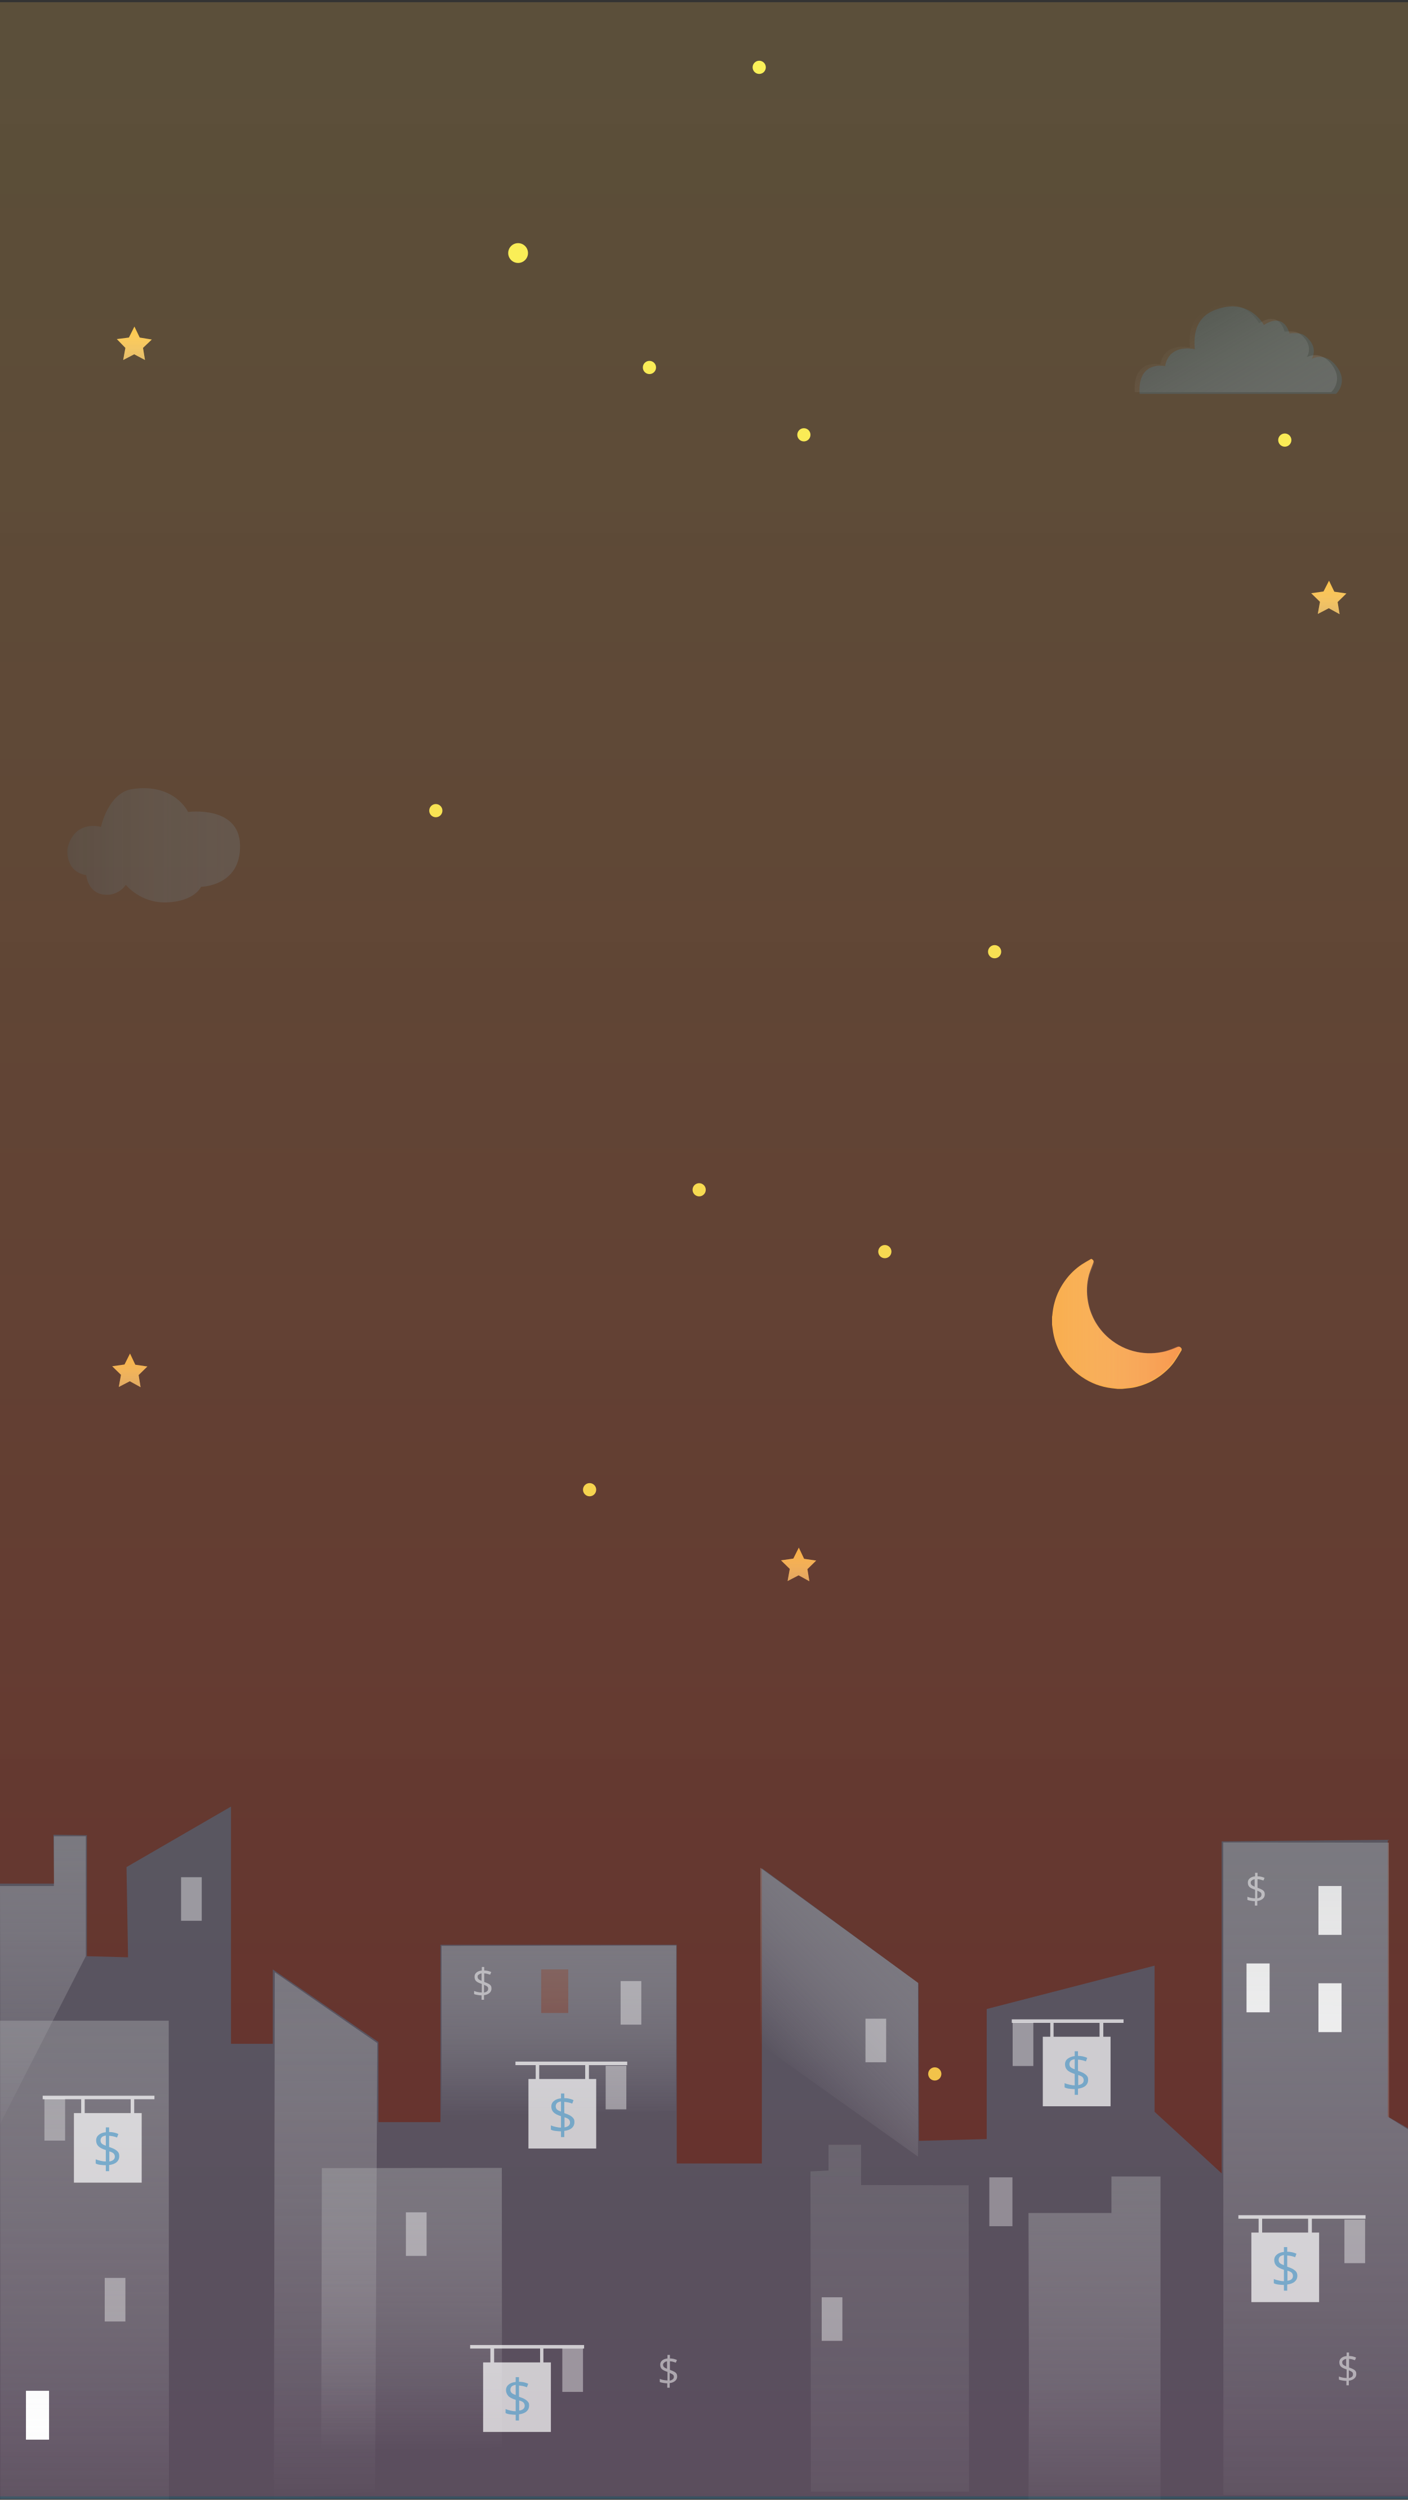 <?xml version="1.0" encoding="utf-8"?>
<!-- Generator: Adobe Illustrator 19.2.1, SVG Export Plug-In . SVG Version: 6.00 Build 0)  -->
<svg version="1.1" xmlns="http://www.w3.org/2000/svg" xmlns:xlink="http://www.w3.org/1999/xlink" x="0px" y="0px" width="640px"
	 height="1136px" viewBox="0 0 640 1136" style="enable-background:new 0 0 640 1136;" xml:space="preserve">
<rect x="0" y="0" width="640" height="1136" fill="#333333" stroke="none"/>
<style type="text/css">
	.st0{fill:#FFC757;}
	.st1{opacity:0.4;}
	.st2{fill:url(#SVGID_1_);}
	.st3{fill:#FFCF4A;}
	.st4{opacity:0.4;fill:url(#SVGID_2_);}
	.st5{opacity:0.4;fill:url(#SVGID_3_);}
	.st6{opacity:0.4;fill:url(#SVGID_4_);}
	.st7{opacity:0.4;fill:url(#SVGID_5_);}
	.st8{fill:#FBFF5A;}
	.st9{opacity:0.4;fill:url(#SVGID_6_);}
	.st10{opacity:0.33;fill:#4291C3;}
	.st11{fill:#FFFFFF;}
	.st12{opacity:0.34;fill:#FFFFFF;}
	.st13{fill:url(#SVGID_7_);}
	.st14{fill:url(#SVGID_8_);}
	.st15{fill:url(#SVGID_9_);}
	.st16{fill:url(#SVGID_10_);}
	.st17{fill:url(#SVGID_11_);}
	.st18{fill:url(#SVGID_12_);}
	.st19{fill:url(#SVGID_13_);}
	.st20{opacity:0.2;}
	.st21{fill:url(#SVGID_14_);}
	.st22{opacity:0.4;fill:#FFFFFF;}
	.st23{fill:url(#SVGID_15_);}
	.st24{opacity:0.2;fill:#4291C3;}
	.st25{opacity:0.4;fill:url(#SVGID_16_);}
	.st26{opacity:0.47;}
	.st27{opacity:0.4;fill:url(#SVGID_17_);}
	.st28{opacity:0.7;fill:#FFFFFF;}
	.st29{opacity:0.63;}
	.st30{fill:#4291C3;}
	.st31{opacity:0.5;}
</style>
<g id="Layer_4">
	<path class="st0" d="M496.1,572.1c1.1,0.6,1.2,1,0.7,2.2c-0.6,1.7-1.3,3.3-1.8,5c-1.1,4-1.2,8.1-0.5,12.1c0.5,3,1.5,5.8,2.9,8.5
		c1.7,3.2,4,6,6.7,8.3c3.7,3.1,7.9,5.2,12.6,6.2c4.4,0.9,8.8,0.8,13.2-0.3c1.7-0.5,3.4-1.1,5-1.8c1.1-0.5,1.5-0.4,2.2,0.6
		c0,0.2,0,0.4,0,0.7c-1,1.7-2,3.4-3.1,5c-1.4,2.1-3.1,3.8-5,5.4c-2.5,2.1-5.3,3.8-8.4,5c-2.5,1-5.1,1.7-7.7,1.9
		c-1,0.1-2,0.2-2.9,0.3c-0.6,0-1.3,0-1.9,0c-0.9-0.1-1.8-0.2-2.7-0.3c-5-0.6-9.5-2.3-13.6-5.1c-4-2.7-7.2-6.2-9.6-10.5
		c-2-3.5-3.2-7.2-3.7-11.2c-0.1-0.7-0.2-1.4-0.3-2.1c0-1.2,0-2.4,0-3.6c0-0.2,0.1-0.3,0.1-0.5c0.2-2.1,0.5-4.2,1.1-6.2
		c1-3.7,2.7-7,5-10.1c2-2.7,4.4-5,7.2-6.9c1.4-0.9,2.8-1.7,4.2-2.5C495.8,572.1,496,572.1,496.1,572.1z"/>
	<g class="st1">
		<linearGradient id="SVGID_1_" gradientUnits="userSpaceOnUse" x1="478.707" y1="601.588" x2="536.655" y2="601.588">
			<stop  offset="0" style="stop-color:#FFFFFF;stop-opacity:0"/>
			<stop  offset="0.21" style="stop-color:#FFE8E1;stop-opacity:0.21"/>
			<stop  offset="0.666" style="stop-color:#FFAC93;stop-opacity:0.666"/>
			<stop  offset="1" style="stop-color:#FF7E57"/>
		</linearGradient>
		<path class="st2" d="M496.4,572.6c1.1,0.6,1.1,1,0.7,2.2c-0.6,1.6-1.3,3.2-1.8,4.9c-1.1,3.9-1.2,7.9-0.5,11.9
			c0.5,2.9,1.5,5.7,2.9,8.4c1.7,3.1,3.9,5.9,6.6,8.2c3.6,3.1,7.7,5.1,12.4,6.1c4.3,0.9,8.6,0.8,12.9-0.3c1.7-0.5,3.3-1.1,4.9-1.8
			c1.1-0.5,1.5-0.4,2.2,0.5c0,0.2,0,0.4,0,0.6c-1,1.6-1.9,3.3-3,4.9c-1.4,2-3.1,3.8-5,5.3c-2.5,2.1-5.2,3.7-8.2,4.9
			c-2.4,1-5,1.6-7.6,1.9c-1,0.1-1.9,0.2-2.9,0.3c-0.6,0-1.2,0-1.9,0c-0.9-0.1-1.8-0.2-2.7-0.3c-4.9-0.6-9.3-2.3-13.4-5
			c-3.9-2.7-7.1-6.1-9.5-10.3c-1.9-3.4-3.2-7.1-3.7-11c-0.1-0.7-0.2-1.4-0.3-2.1c0-1.2,0-2.3,0-3.5c0-0.2,0.1-0.3,0.1-0.5
			c0.2-2.1,0.5-4.1,1.1-6.1c1-3.6,2.6-6.9,4.9-9.9c2-2.6,4.3-4.9,7.1-6.8c1.3-0.9,2.8-1.6,4.2-2.5
			C496.1,572.6,496.2,572.6,496.4,572.6z"/>
	</g>
	<polygon class="st3" points="601.6,268.8 604.1,263.9 606.5,268.9 612,269.7 608,273.6 608.9,279.1 604,276.4 599,279 600,273.5 
		596,269.6 	"/>
	<linearGradient id="SVGID_2_" gradientUnits="userSpaceOnUse" x1="604.014" y1="263.861" x2="604.014" y2="279.085">
		<stop  offset="0" style="stop-color:#FFFFFF;stop-opacity:0"/>
		<stop  offset="1" style="stop-color:#ADAEB0"/>
	</linearGradient>
	<polygon class="st4" points="601.6,268.8 604.1,263.9 606.5,268.9 612,269.7 608,273.6 608.9,279.1 604,276.4 599,279 600,273.5 
		596,269.6 	"/>
	<g>
		<g>
			<polygon class="st3" points="360.6,708.3 363.1,703.3 365.5,708.4 371,709.2 367,713.1 367.9,718.6 363,715.9 358,718.5 359,713 
				355,709.1 			"/>
			<linearGradient id="SVGID_3_" gradientUnits="userSpaceOnUse" x1="363.024" y1="703.345" x2="363.024" y2="718.57">
				<stop  offset="0" style="stop-color:#FFFFFF;stop-opacity:0"/>
				<stop  offset="1" style="stop-color:#ADAEB0"/>
			</linearGradient>
			<polygon class="st5" points="360.6,708.3 363.1,703.3 365.5,708.4 371,709.2 367,713.1 367.9,718.6 363,715.9 358,718.5 359,713 
				355,709.1 			"/>
		</g>
	</g>
	<g>
		<g>
			<polygon class="st3" points="58.6,153.4 61.1,148.4 63.5,153.4 69,154.3 65,158.1 65.9,163.6 61,161 56,163.6 57,158.1 
				53.1,154.1 			"/>
			<linearGradient id="SVGID_4_" gradientUnits="userSpaceOnUse" x1="61.059" y1="148.411" x2="61.059" y2="163.636">
				<stop  offset="0" style="stop-color:#FFFFFF;stop-opacity:0"/>
				<stop  offset="1" style="stop-color:#ADAEB0"/>
			</linearGradient>
			<polygon class="st6" points="58.6,153.4 61.1,148.4 63.5,153.4 69,154.3 65,158.1 65.9,163.6 61,161 56,163.6 57,158.1 
				53.1,154.1 			"/>
		</g>
	</g>
	<g>
		<g>
			<polygon class="st3" points="56.6,620.1 59.1,615.1 61.5,620.2 67,621 63,624.9 63.9,630.4 59,627.7 54,630.3 55,624.8 51,620.9 
							"/>
			<linearGradient id="SVGID_5_" gradientUnits="userSpaceOnUse" x1="59.018" y1="615.132" x2="59.018" y2="630.357">
				<stop  offset="0" style="stop-color:#FFFFFF;stop-opacity:0"/>
				<stop  offset="1" style="stop-color:#ADAEB0"/>
			</linearGradient>
			<polygon class="st7" points="56.6,620.1 59.1,615.1 61.5,620.2 67,621 63,624.9 63.9,630.4 59,627.7 54,630.3 55,624.8 51,620.9 
							"/>
		</g>
	</g>
	<circle class="st8" cx="235.5" cy="115" r="4.5"/>
	<circle class="st8" cx="198.1" cy="368.4" r="3"/>
	<circle class="st8" cx="452.1" cy="432.5" r="3"/>
	<circle class="st8" cx="402.2" cy="568.8" r="3"/>
	<circle class="st8" cx="584" cy="200" r="3"/>
	<circle class="st8" cx="295.2" cy="167" r="3"/>
	<circle class="st8" cx="365.4" cy="197.6" r="3"/>
	<circle class="st8" cx="345.1" cy="30.6" r="3"/>
	<circle class="st8" cx="424.9" cy="942.5" r="3"/>
	<circle class="st8" cx="268" cy="677" r="3"/>
	<circle class="st8" cx="317.8" cy="540.7" r="3"/>
</g>
<g id="Layer_3">
	<linearGradient id="SVGID_6_" gradientUnits="userSpaceOnUse" x1="320" y1="1.001" x2="320" y2="1137.001">
		<stop  offset="0" style="stop-color:#F8C053;stop-opacity:0.5"/>
		<stop  offset="1" style="stop-color:#D81A1A;stop-opacity:0.8"/>
	</linearGradient>
	<rect y="1" class="st9" width="640" height="1133.5"/>
	<path class="st10" d="M640.4,967.4l-9.6-5.5V836.1l-75.5,0.7v150.9l-30.5-28v-66.4L448.5,913v59.1l-30.8,0.8l-0.2-71.6l-71.2-52.3
		v134.2h-38.7v-99.4H200.2v80.6H172V928l-48-33v33.8h-19V821l-47.5,27.5l0.7,41L39.5,889v-55l-15.2-0.2l0.3,22.2H0v279.6h640.4
		V967.4z M258.3,914.8H246V895h12.3V914.8z"/>
	<rect x="566.6" y="892.3" class="st11" width="10.5" height="22.2"/>
	<rect x="599.3" y="857.1" class="st11" width="10.5" height="22.2"/>
	<rect x="599.3" y="901.3" class="st11" width="10.5" height="22.2"/>
	<rect x="449.7" y="989.5" class="st12" width="10.5" height="22.2"/>
	<rect x="11.8" y="1086.5" class="st11" width="10.5" height="22.2"/>
</g>
<g id="Layer_1">
	<g class="st1">
		
			<linearGradient id="SVGID_7_" gradientUnits="userSpaceOnUse" x1="339.528" y1="-3897.683" x2="339.344" y2="-3765.41" gradientTransform="matrix(-1.258 1.744209e-03 -3.426255e-03 -2.472 1011.865 -8472.219)">
			<stop  offset="0" style="stop-color:#FFFFFF;stop-opacity:0"/>
			<stop  offset="1" style="stop-color:#ADAEB0"/>
		</linearGradient>
		<polygon class="st13" points="640,1133.8 640,967.7 631.4,962.3 631.3,837.4 556,837.3 556.1,1133.8 		"/>
	</g>
	<g class="st1">
		
			<linearGradient id="SVGID_8_" gradientUnits="userSpaceOnUse" x1="1009.014" y1="-14206.617" x2="1007.646" y2="-13219.757" gradientTransform="matrix(-0.842 1.166606e-03 -3.370158e-04 -0.243 992.066 -2316.291)">
			<stop  offset="0" style="stop-color:#FFFFFF;stop-opacity:0"/>
			<stop  offset="1" style="stop-color:#ADAEB0"/>
		</linearGradient>
		<polygon class="st14" points="124.5,1136 124.9,896.3 171.5,928.5 170.5,1132.1 		"/>
	</g>
	<g class="st1">
		
			<linearGradient id="SVGID_9_" gradientUnits="userSpaceOnUse" x1="668.695" y1="-5422.864" x2="668.589" y2="-5345.785" gradientTransform="matrix(-1.337 1.853679e-03 -2.337203e-03 -1.686 1068.547 -8030.387)">
			<stop  offset="0" style="stop-color:#FFFFFF;stop-opacity:0"/>
			<stop  offset="1" style="stop-color:#ADAEB0"/>
		</linearGradient>
		<polygon class="st15" points="146,1115.1 146.3,985.3 228.1,985.2 228.2,1112 		"/>
	</g>
	<g class="st1">
		
			<linearGradient id="SVGID_10_" gradientUnits="userSpaceOnUse" x1="-412.708" y1="939.673" x2="-462.8" y2="889.581" gradientTransform="matrix(-1 0 0 1 -56.503 0)">
			<stop  offset="0" style="stop-color:#FFFFFF;stop-opacity:0"/>
			<stop  offset="1" style="stop-color:#ADAEB0"/>
		</linearGradient>
		<polygon class="st16" points="417.3,901.1 345.6,848.8 345.6,929.1 417.3,980.1 		"/>
	</g>
	<g class="st1">
		
			<linearGradient id="SVGID_11_" gradientUnits="userSpaceOnUse" x1="488.418" y1="-5202.331" x2="488.311" y2="-5125.178" gradientTransform="matrix(-1.743 2.415622e-03 -1.386494e-03 -1 1098.04 -4242.194)">
			<stop  offset="0" style="stop-color:#FFFFFF;stop-opacity:0"/>
			<stop  offset="1" style="stop-color:#ADAEB0"/>
		</linearGradient>
		<polygon class="st17" points="200.7,961.3 200.7,884.3 307.4,884.1 307.3,959.4 		"/>
	</g>
	<g class="st1">
		
			<linearGradient id="SVGID_12_" gradientUnits="userSpaceOnUse" x1="799.278" y1="-3822.301" x2="799.197" y2="-3763.939" gradientTransform="matrix(-1.258 1.744209e-03 -3.426255e-03 -2.472 1011.865 -8472.219)">
			<stop  offset="0" style="stop-color:#FFFFFF;stop-opacity:0"/>
			<stop  offset="1" style="stop-color:#ADAEB0"/>
		</linearGradient>
		<polygon class="st18" points="0,965.3 39,889 39,857.1 39,834.5 24.5,834.5 24.5,857.1 0,857.1 0.2,965.3 		"/>
	</g>
	<g class="st1">
		
			<linearGradient id="SVGID_13_" gradientUnits="userSpaceOnUse" x1="419.481" y1="-3892.299" x2="419.391" y2="-3826.74" gradientTransform="matrix(-1.258 1.744209e-03 -3.426255e-03 -2.472 1011.865 -8472.219)">
			<stop  offset="0" style="stop-color:#FFFFFF;stop-opacity:0"/>
			<stop  offset="1" style="stop-color:#ADAEB0"/>
		</linearGradient>
		<polygon class="st19" points="467.5,1136 527.5,1136 527.5,1005.7 527.5,989.1 505.2,989.1 505.2,1005.7 467.5,1005.7 
			467.7,1084.7 		"/>
	</g>
	<g class="st20">
		<linearGradient id="SVGID_14_" gradientUnits="userSpaceOnUse" x1="404.462" y1="1184.724" x2="404.462" y2="974.689">
			<stop  offset="0" style="stop-color:#FFFFFF;stop-opacity:0"/>
			<stop  offset="1" style="stop-color:#ADAEB0"/>
		</linearGradient>
		<polygon class="st21" points="368.6,1132.3 440.5,1132.3 440.3,993.1 391.4,993 391.4,974.7 376.6,974.7 376.6,986.4 368.4,986.8 
			368.4,993.7 		"/>
	</g>
	<rect x="82.3" y="853.1" class="st22" width="9.4" height="19.8"/>
	<rect x="20.2" y="953.7" class="st22" width="9.4" height="19.1"/>
	<rect x="47.6" y="1035.2" class="st22" width="9.4" height="19.8"/>
	<rect x="393.4" y="917.4" class="st22" width="9.4" height="19.8"/>
	<rect x="373.5" y="1044" class="st22" width="9.4" height="19.8"/>
	<rect x="184.5" y="1005.4" class="st22" width="9.4" height="19.8"/>
	<rect x="275.3" y="938.8" class="st22" width="9.4" height="19.8"/>
	<rect x="282.1" y="900.3" class="st22" width="9.4" height="19.8"/>
	<g class="st1">
		
			<linearGradient id="SVGID_15_" gradientUnits="userSpaceOnUse" x1="784.41" y1="-3894.991" x2="784.275" y2="-3797.837" gradientTransform="matrix(-1.258 1.744209e-03 -3.426255e-03 -2.472 1011.865 -8472.219)">
			<stop  offset="0" style="stop-color:#FFFFFF;stop-opacity:0"/>
			<stop  offset="1" style="stop-color:#ADAEB0"/>
		</linearGradient>
		<polygon class="st23" points="76.8,1136 76.7,918.3 0,918.3 0.2,1136 		"/>
	</g>
	<rect x="255.6" y="1067.2" class="st22" width="9.4" height="19.8"/>
	<rect x="460.3" y="919.1" class="st22" width="9.4" height="19.8"/>
	<g>
		<path class="st24" d="M535.9,179h71.4c0,0,5.7-5.1,0.4-12.3c-5.3-7.2-11.5-3.6-11.5-3.6s2.9-4.2-1.2-8.8c-2.5-2.8-4.2-3.1-8.9-2.8
			c0,0-2.1-9.9-11.6-3.8c0,0-6.7-12.8-22.1-6.9c-9.5,3.6-9.8,12.2-9.3,17.9c0,0-11.6-2.9-13.5,7.7c0,0-12.6-2.9-11.6,12.6H535.9z"/>
		<linearGradient id="SVGID_16_" gradientUnits="userSpaceOnUse" x1="544.107" y1="143.258" x2="574.506" y2="195.91">
			<stop  offset="0" style="stop-color:#FFFFFF;stop-opacity:0"/>
			<stop  offset="0.995" style="stop-color:#ADAEB0;stop-opacity:0.5"/>
		</linearGradient>
		<path class="st25" d="M533.7,178.2h71.4c0,0,5.7-5.1,0.4-12.3c-5.3-7.2-11.5-3.6-11.5-3.6s2.9-4.2-1.2-8.8
			c-2.5-2.8-4.2-3.1-8.9-2.8c0,0-2.1-9.9-11.6-3.8c0,0-6.7-12.8-22.1-6.9c-9.5,3.6-9.8,12.2-9.3,17.9c0,0-11.6-2.9-13.5,7.7
			c0,0-12.6-2.9-11.6,12.6H533.7z"/>
	</g>
	<g class="st26">
		<path class="st24" d="M85.5,369c0,0-6.2-13.3-25.4-10.4c-11,1.7-14.2,17.2-14.2,17.2s-11.9-3.6-15.2,9.6c0,0-1.5,10.7,8.5,12.3
			c0,0,0.6,7.7,7.6,8.8s10.4-4.4,10.4-4.4s6.7,8.5,18.7,8c12.6-0.5,15.5-7.1,15.5-7.1s18.2-0.2,17.7-19
			C108.7,365.9,85.5,369,85.5,369z"/>
		<linearGradient id="SVGID_17_" gradientUnits="userSpaceOnUse" x1="30.654" y1="384.201" x2="109.293" y2="384.201">
			<stop  offset="0" style="stop-color:#FFFFFF;stop-opacity:0"/>
			<stop  offset="0.995" style="stop-color:#ADAEB0;stop-opacity:0.5"/>
		</linearGradient>
		<path class="st27" d="M85.5,369c0,0-6.2-13.3-25.4-10.4c-11,1.7-14.2,17.2-14.2,17.2s-11.9-3.6-15.2,9.6c0,0-1.5,10.7,8.5,12.3
			c0,0,0.6,7.7,7.6,8.8s10.4-4.4,10.4-4.4s6.7,8.5,18.7,8c12.6-0.5,15.5-7.1,15.5-7.1s18.2-0.2,17.7-19
			C108.7,365.9,85.5,369,85.5,369z"/>
	</g>
	<path class="st28" d="M247,1067.3h18.5v-1.6h-51.8v1.6h9.2v6.3h-3.3v31.6h30.8v-31.6H247V1067.3z M224.6,1067.3h20.9v6.3h-20.9
		V1067.3z"/>
	<g class="st29">
		<path class="st30" d="M240.5,1093.2c0,1.1-0.4,2-1.2,2.7c-0.8,0.7-1.9,1.1-3.4,1.3v2.8h-1.5v-2.6c-0.9,0-1.7-0.1-2.6-0.2
			c-0.8-0.1-1.5-0.3-2-0.6v-1.8c0.7,0.3,1.4,0.5,2.3,0.7c0.9,0.2,1.6,0.3,2.3,0.3v-5.2c-1.6-0.5-2.8-1.1-3.4-1.8s-1-1.6-1-2.6
			c0-1,0.4-1.9,1.2-2.5c0.8-0.7,1.9-1.1,3.2-1.2v-2.2h1.5v2.1c1.5,0,2.9,0.3,4.2,0.9l-0.6,1.6c-1.2-0.5-2.4-0.7-3.6-0.8v5.1
			c1.2,0.4,2.2,0.8,2.8,1.2c0.6,0.4,1.1,0.8,1.4,1.3C240.4,1091.9,240.5,1092.5,240.5,1093.2z M232,1086c0,0.6,0.2,1.1,0.5,1.4
			c0.4,0.4,1,0.7,1.9,1v-4.6c-0.8,0.1-1.4,0.4-1.8,0.7C232.2,1085,232,1085.4,232,1086z M238.5,1093.3c0-0.6-0.2-1-0.5-1.4
			s-1-0.7-2-1v4.6C237.6,1095.3,238.5,1094.5,238.5,1093.3z"/>
	</g>
	<path class="st28" d="M36.9,960.3h-3.3v31.6h30.8v-31.6H61V954h9.2v-1.6H19.4v1.6h17.5V960.3z M59.4,960.3H38.5V954h20.9V960.3z"/>
	<g class="st29">
		<path class="st30" d="M54.2,979.9c0,1.1-0.4,2-1.2,2.7c-0.8,0.7-1.9,1.1-3.4,1.3v2.8h-1.5V984c-0.9,0-1.7-0.1-2.6-0.2
			c-0.8-0.1-1.5-0.3-2-0.6v-1.9c0.7,0.3,1.4,0.5,2.3,0.7c0.9,0.2,1.6,0.3,2.3,0.3v-5.2c-1.6-0.5-2.8-1.1-3.4-1.8
			c-0.7-0.7-1-1.6-1-2.6c0-1,0.4-1.9,1.2-2.5c0.8-0.7,1.9-1.1,3.2-1.2v-2.2h1.5v2.1c1.5,0,2.9,0.3,4.2,0.9l-0.6,1.6
			c-1.2-0.5-2.4-0.7-3.6-0.8v5.1c1.2,0.4,2.2,0.8,2.8,1.2s1.1,0.8,1.4,1.3C54.1,978.6,54.2,979.2,54.2,979.9z M45.7,972.7
			c0,0.6,0.2,1.1,0.5,1.4c0.4,0.4,1,0.7,1.9,1v-4.6c-0.8,0.1-1.4,0.4-1.8,0.7C45.9,971.7,45.7,972.1,45.7,972.7z M52.2,980.1
			c0-0.6-0.2-1-0.5-1.4c-0.4-0.4-1-0.7-2-1v4.6C51.3,982,52.2,981.3,52.2,980.1z"/>
	</g>
	<path class="st28" d="M267.6,938.5h17.5v-1.6h-50.8v1.6h9.2v6.3h-3.3v31.6H271v-31.6h-3.3V938.5z M245.2,938.5H266v6.3h-20.9V938.5
		z"/>
	<g class="st29">
		<path class="st30" d="M261.1,964.4c0,1.1-0.4,2-1.2,2.7s-1.9,1.1-3.4,1.3v2.8H255v-2.6c-0.9,0-1.7-0.1-2.6-0.2s-1.5-0.3-2-0.6
			v-1.9c0.7,0.3,1.4,0.5,2.3,0.7c0.9,0.2,1.6,0.3,2.3,0.3v-5.2c-1.6-0.5-2.8-1.1-3.4-1.8c-0.7-0.7-1-1.6-1-2.6c0-1,0.4-1.9,1.2-2.5
			c0.8-0.7,1.9-1.1,3.2-1.2v-2.2h1.5v2.1c1.5,0,2.9,0.3,4.2,0.9l-0.6,1.6c-1.2-0.5-2.4-0.7-3.6-0.8v5.1c1.2,0.4,2.2,0.8,2.8,1.2
			c0.6,0.4,1.1,0.8,1.4,1.3C261,963.1,261.1,963.7,261.1,964.4z M252.6,957.2c0,0.6,0.2,1.1,0.5,1.4c0.4,0.4,1,0.7,1.9,1v-4.6
			c-0.8,0.1-1.4,0.4-1.8,0.7C252.8,956.2,252.6,956.6,252.6,957.2z M259.1,964.6c0-0.6-0.2-1-0.5-1.4c-0.4-0.4-1-0.7-2-1v4.6
			C258.2,966.5,259.1,965.8,259.1,964.6z"/>
	</g>
	<path class="st28" d="M477.3,925.6h-3.3v31.6h30.8v-31.6h-3.3v-6.3h9.2v-1.6h-50.8v1.6h17.5V925.6z M499.8,925.6h-20.9v-6.3h20.9
		V925.6z"/>
	<g class="st29">
		<path class="st30" d="M494.6,945.2c0,1.1-0.4,2-1.2,2.7s-1.9,1.1-3.4,1.3v2.8h-1.5v-2.6c-0.9,0-1.7-0.1-2.6-0.2
			c-0.8-0.1-1.5-0.3-2-0.6v-1.9c0.7,0.3,1.4,0.5,2.3,0.7c0.9,0.2,1.6,0.3,2.3,0.3v-5.2c-1.6-0.5-2.8-1.1-3.4-1.8
			c-0.7-0.7-1-1.6-1-2.6c0-1,0.4-1.9,1.2-2.5s1.9-1.1,3.2-1.2v-2.2h1.5v2.1c1.5,0,2.9,0.3,4.2,0.9l-0.6,1.6
			c-1.2-0.5-2.4-0.7-3.6-0.8v5.1c1.2,0.4,2.2,0.8,2.8,1.2c0.6,0.4,1.1,0.8,1.4,1.3C494.5,943.9,494.6,944.5,494.6,945.2z M486.1,938
			c0,0.6,0.2,1.1,0.5,1.4c0.4,0.4,1,0.7,1.9,1v-4.6c-0.8,0.1-1.4,0.4-1.8,0.7C486.3,937,486.1,937.5,486.1,938z M492.6,945.4
			c0-0.6-0.2-1-0.5-1.4c-0.4-0.4-1-0.7-2-1v4.6C491.7,947.3,492.6,946.6,492.6,945.4z"/>
	</g>
	<path class="st28" d="M596.2,1008.3h24.5v-1.6h-57.8v1.6h9.2v6.3h-3.3v31.6h30.8v-31.6h-3.3V1008.3z M573.7,1008.3h20.9v6.3h-20.9
		V1008.3z"/>
	<g class="st29">
		<path class="st30" d="M589.7,1034.2c0,1.1-0.4,2-1.2,2.7c-0.8,0.7-1.9,1.1-3.4,1.3v2.8h-1.5v-2.6c-0.9,0-1.7-0.1-2.6-0.2
			c-0.8-0.1-1.5-0.3-2-0.6v-1.9c0.7,0.3,1.4,0.5,2.3,0.7c0.9,0.2,1.6,0.3,2.3,0.3v-5.2c-1.6-0.5-2.8-1.1-3.4-1.8
			c-0.7-0.7-1-1.6-1-2.6c0-1,0.4-1.9,1.2-2.5c0.8-0.7,1.9-1.1,3.2-1.2v-2.2h1.5v2.1c1.5,0,2.9,0.3,4.2,0.9l-0.6,1.6
			c-1.2-0.5-2.4-0.7-3.6-0.8v5.1c1.2,0.4,2.2,0.8,2.8,1.2s1.1,0.8,1.4,1.3C589.5,1032.9,589.7,1033.5,589.7,1034.2z M581.2,1027
			c0,0.6,0.2,1.1,0.5,1.4c0.4,0.4,1,0.7,1.9,1v-4.6c-0.8,0.1-1.4,0.4-1.8,0.7C581.4,1026,581.2,1026.4,581.2,1027z M587.7,1034.3
			c0-0.6-0.2-1-0.5-1.4c-0.4-0.4-1-0.7-2-1v4.6C586.8,1036.3,587.7,1035.6,587.7,1034.3z"/>
	</g>
	<g class="st31">
		<path class="st11" d="M307.8,1080c0,0.8-0.3,1.5-0.9,2c-0.6,0.5-1.4,0.9-2.5,1v2.1h-1.1v-2c-0.7,0-1.3-0.1-1.9-0.2
			c-0.6-0.1-1.1-0.2-1.5-0.4v-1.4c0.5,0.2,1.1,0.4,1.7,0.5c0.6,0.1,1.2,0.2,1.8,0.2v-3.9c-1.2-0.4-2.1-0.8-2.6-1.3
			c-0.5-0.5-0.7-1.2-0.7-2c0-0.8,0.3-1.4,0.9-1.9c0.6-0.5,1.4-0.8,2.4-0.9v-1.6h1.1v1.6c1.1,0,2.1,0.2,3.2,0.7l-0.5,1.2
			c-0.9-0.3-1.8-0.6-2.7-0.6v3.9c0.9,0.3,1.6,0.6,2.1,0.9c0.5,0.3,0.8,0.6,1,1C307.7,1079.1,307.8,1079.5,307.8,1080z M301.4,1074.6
			c0,0.5,0.1,0.8,0.4,1.1c0.3,0.3,0.7,0.5,1.4,0.8v-3.4c-0.6,0.1-1,0.3-1.3,0.6S301.4,1074.2,301.4,1074.6z M306.3,1080.2
			c0-0.4-0.1-0.8-0.4-1c-0.3-0.3-0.8-0.5-1.5-0.8v3.5C305.6,1081.6,306.3,1081.1,306.3,1080.2z"/>
	</g>
	<g class="st31">
		<path class="st11" d="M574.9,860.9c0,0.8-0.3,1.5-0.9,2c-0.6,0.5-1.4,0.9-2.5,1v2.1h-1.1v-2c-0.7,0-1.3-0.1-1.9-0.2
			c-0.6-0.1-1.1-0.2-1.5-0.4V862c0.5,0.2,1.1,0.4,1.7,0.5c0.6,0.1,1.2,0.2,1.8,0.2v-3.9c-1.2-0.4-2.1-0.8-2.6-1.3
			c-0.5-0.5-0.7-1.2-0.7-2c0-0.8,0.3-1.4,0.9-1.9c0.6-0.5,1.4-0.8,2.4-0.9v-1.6h1.1v1.6c1.1,0,2.1,0.2,3.2,0.7l-0.5,1.2
			c-0.9-0.3-1.8-0.6-2.7-0.6v3.9c0.9,0.3,1.6,0.6,2.1,0.9c0.5,0.3,0.8,0.6,1,1C574.8,860,574.9,860.4,574.9,860.9z M568.5,855.5
			c0,0.5,0.1,0.8,0.4,1.1s0.7,0.5,1.4,0.8v-3.4c-0.6,0.1-1,0.3-1.3,0.6C568.7,854.8,568.5,855.1,568.5,855.5z M573.4,861
			c0-0.4-0.1-0.8-0.4-1s-0.8-0.5-1.5-0.8v3.5C572.8,862.5,573.4,861.9,573.4,861z"/>
	</g>
	<g class="st31">
		<path class="st11" d="M223.4,903.7c0,0.8-0.3,1.5-0.9,2c-0.6,0.5-1.4,0.9-2.5,1v2.1h-1.1v-2c-0.7,0-1.3-0.1-1.9-0.2
			c-0.6-0.1-1.1-0.2-1.5-0.4v-1.4c0.5,0.2,1.1,0.4,1.7,0.5c0.6,0.1,1.2,0.2,1.8,0.2v-3.9c-1.2-0.4-2.1-0.8-2.6-1.3
			c-0.5-0.5-0.7-1.2-0.7-2c0-0.8,0.3-1.4,0.9-1.9c0.6-0.5,1.4-0.8,2.4-0.9v-1.6h1.1v1.6c1.1,0,2.1,0.2,3.2,0.7l-0.5,1.2
			c-0.9-0.3-1.8-0.6-2.7-0.6v3.9c0.9,0.3,1.6,0.6,2.1,0.9c0.5,0.3,0.8,0.6,1,1C223.3,902.7,223.4,903.2,223.4,903.7z M217.1,898.3
			c0,0.5,0.1,0.8,0.4,1.1c0.3,0.3,0.7,0.5,1.4,0.8v-3.4c-0.6,0.1-1,0.3-1.3,0.6C217.2,897.5,217.1,897.9,217.1,898.3z M221.9,903.8
			c0-0.4-0.1-0.8-0.4-1c-0.3-0.3-0.8-0.5-1.5-0.8v3.5C221.3,905.3,221.9,904.7,221.9,903.8z"/>
	</g>
	<g class="st31">
		<path class="st11" d="M616.5,1078.9c0,0.8-0.3,1.5-0.9,2c-0.6,0.5-1.4,0.9-2.5,1v2.1h-1.1v-2c-0.7,0-1.3-0.1-1.9-0.2
			c-0.6-0.1-1.1-0.2-1.5-0.4v-1.4c0.5,0.2,1.1,0.4,1.7,0.5c0.6,0.1,1.2,0.2,1.8,0.2v-3.9c-1.2-0.4-2.1-0.8-2.6-1.3s-0.7-1.2-0.7-2
			c0-0.8,0.3-1.4,0.9-1.9c0.6-0.5,1.4-0.8,2.4-0.9v-1.6h1.1v1.6c1.1,0,2.1,0.2,3.2,0.7l-0.5,1.2c-0.9-0.3-1.8-0.6-2.7-0.6v3.9
			c0.9,0.3,1.6,0.6,2.1,0.9s0.8,0.6,1,1C616.4,1077.9,616.5,1078.4,616.5,1078.9z M610.1,1073.5c0,0.5,0.1,0.8,0.4,1.1
			c0.3,0.3,0.7,0.5,1.4,0.8v-3.4c-0.6,0.1-1,0.3-1.3,0.6C610.3,1072.7,610.1,1073.1,610.1,1073.5z M615,1079c0-0.4-0.1-0.8-0.4-1
			c-0.3-0.3-0.8-0.5-1.5-0.8v3.5C614.4,1080.5,615,1079.9,615,1079z"/>
	</g>
	<rect x="611.1" y="1008.7" class="st22" width="9.4" height="19.8"/>
</g>
<g id="Layer_2">
</g>
</svg>
